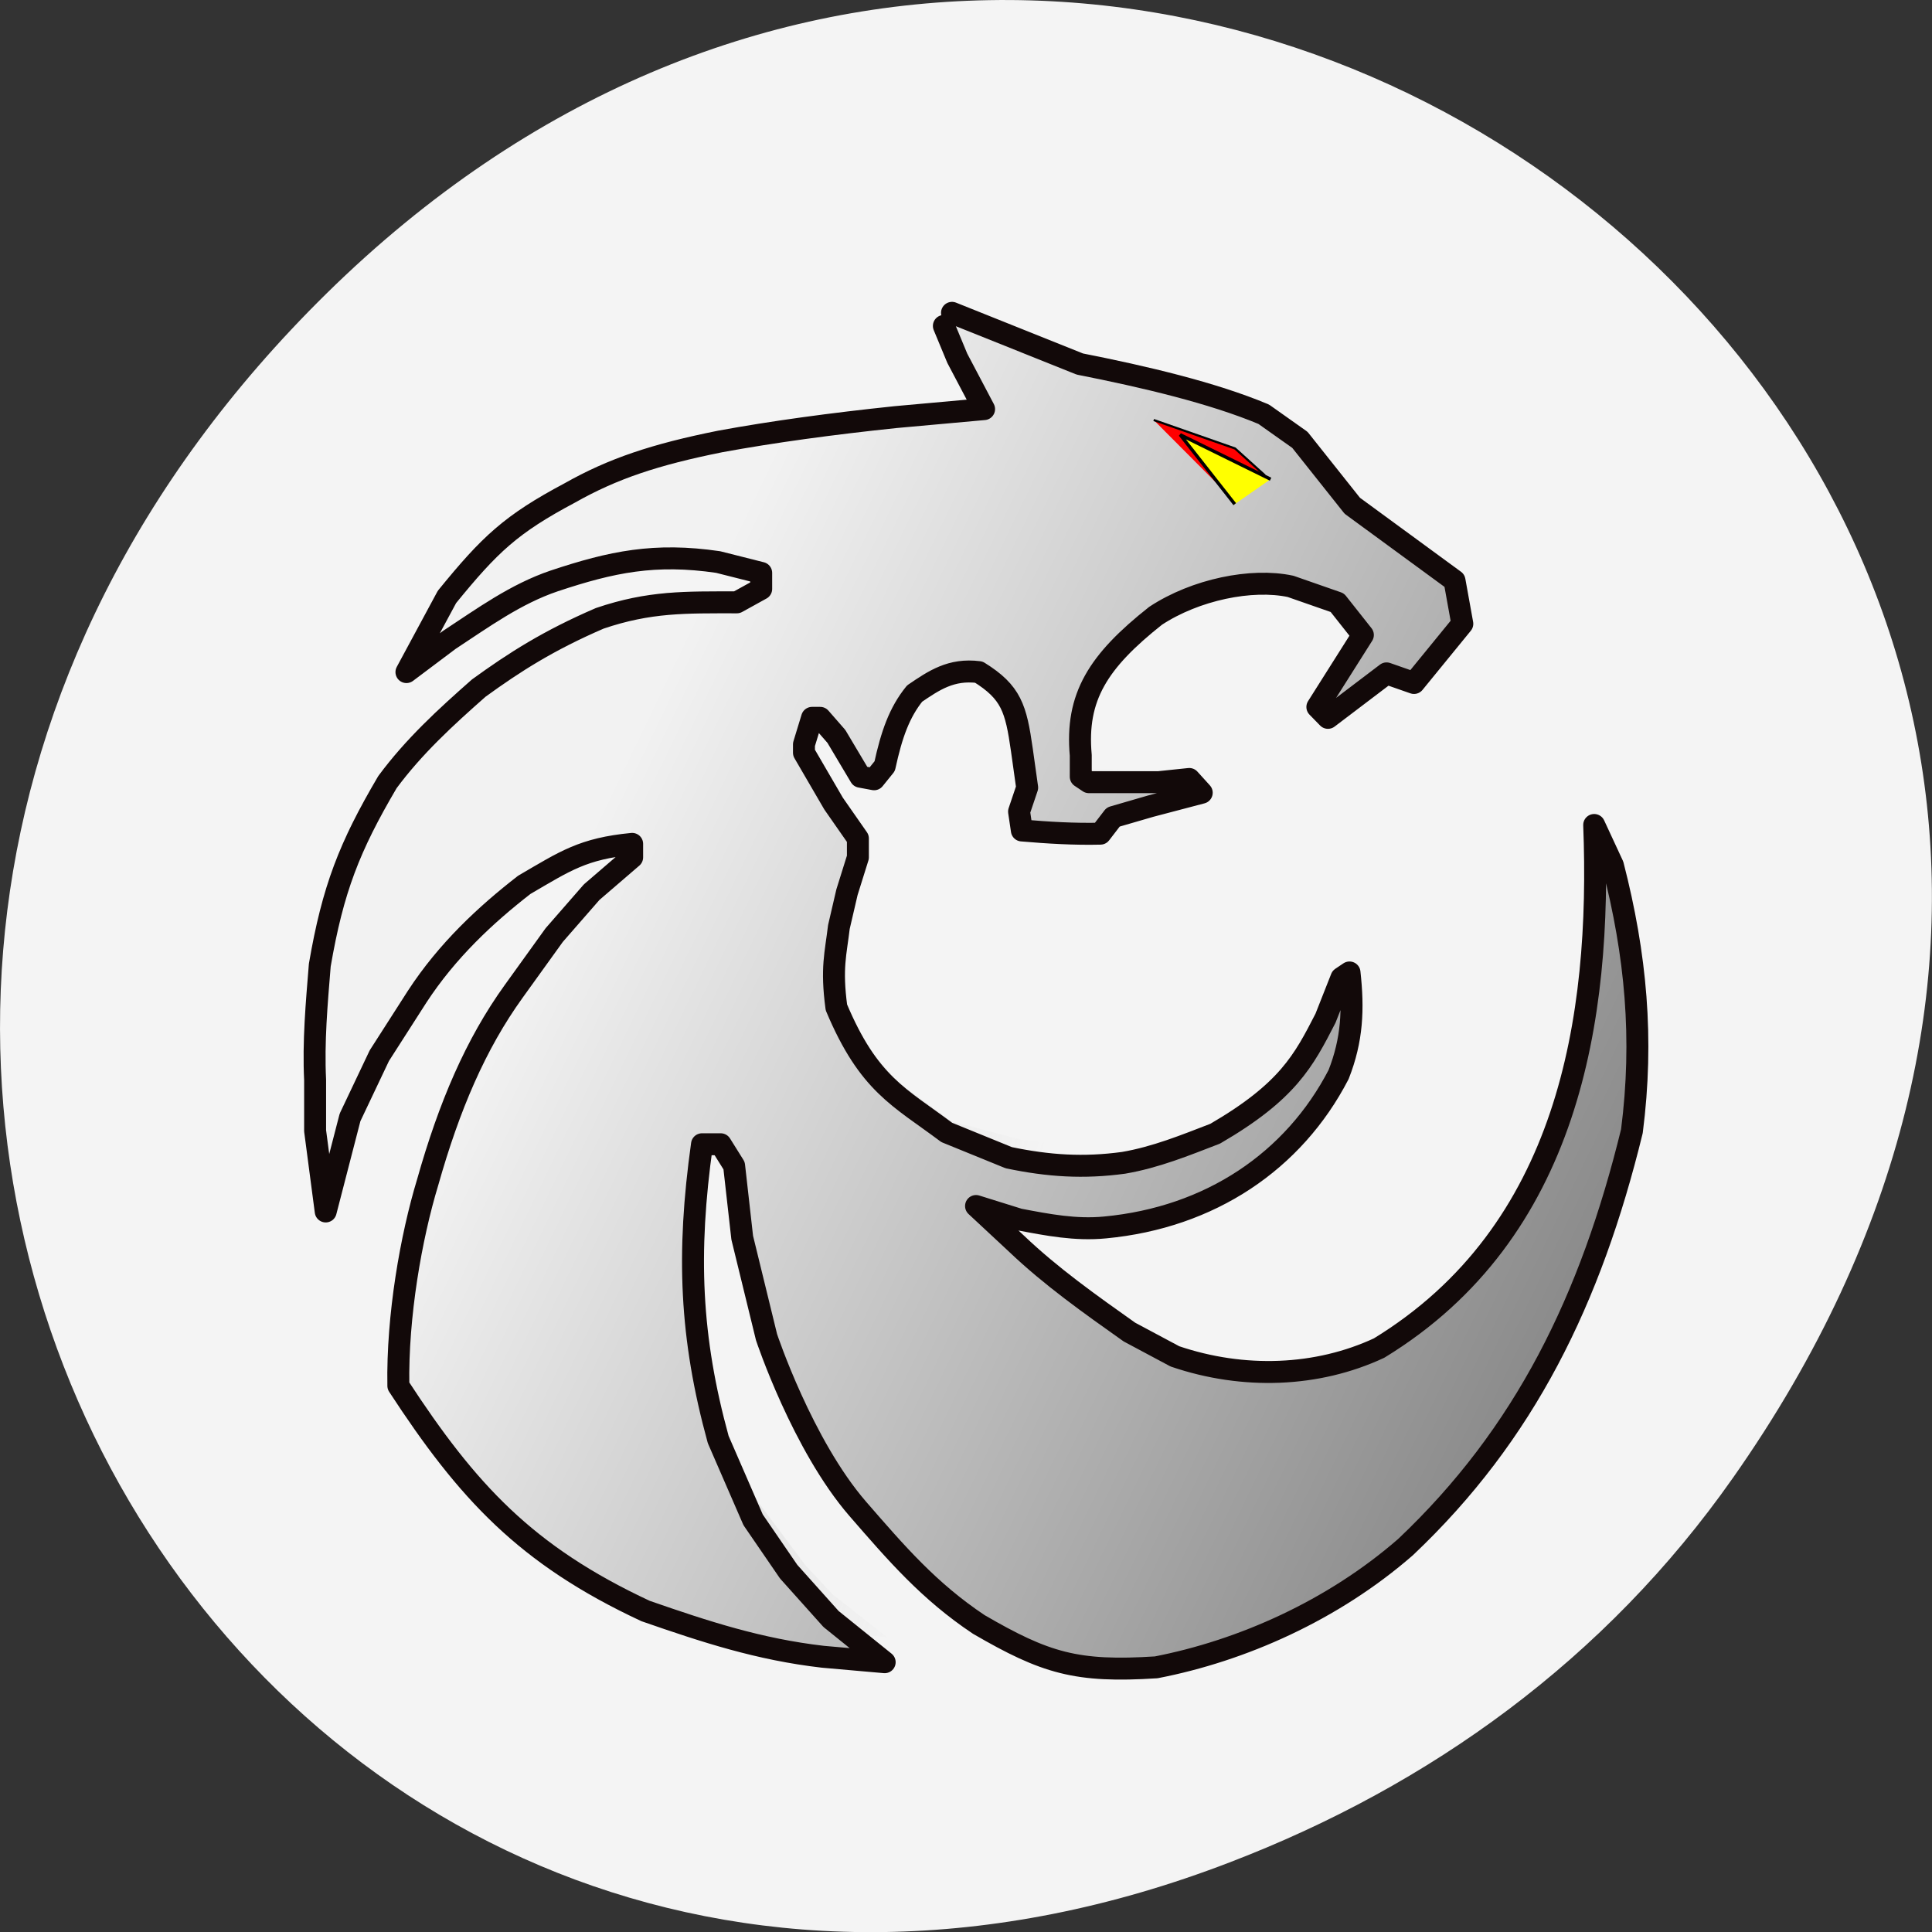<svg xmlns="http://www.w3.org/2000/svg" viewBox="0 0 24 24"><rect x="0" y="0" width="24" height="24" fill="#333333" stroke="none"/><defs><linearGradient id="0" gradientUnits="userSpaceOnUse" x1="-209.67" y1="263.72" x2="385.01" y2="426.28" gradientTransform="matrix(0.027 0 0 0.027 2.581 2.78)"><stop stop-color="#999"/><stop offset="1" stop-color="#999" stop-opacity="0"/></linearGradient><linearGradient id="1" gradientUnits="userSpaceOnUse" x1="166.81" y1="296.84" x2="779.81" y2="592.54"><stop stop-color="#f2f2f2"/><stop offset="1" stop-color="#666"/></linearGradient></defs><path d="m 21.527 18.359 c 8.629 -12.273 -7.309 -24.711 -17.473 -14.711 c -9.578 9.426 -0.699 24.07 11.219 19.488 c 2.488 -0.953 4.672 -2.523 6.254 -4.777" fill="#f4f4f4"/><path d="m 343.27 40.23 l 54.22 22.373 l 27.968 5.888 l 26.964 8.684 l 32.13 8.684 l 16.637 11.922 l 24.1 30.32 l 47.04 34.59 l 3.729 19.871 l -22.374 27.23 l -12.621 -4.416 l -26.964 20.459 l -4.876 -5 l 19.793 -27.23 l -8.319 -20.754 l -22.661 -6.476 l -38.29 5 l -29.833 7.507 l -14.773 14.719 l -12.335 27.23 l -2.582 22.373 v 9.862 l 3.729 2.502 h 32.27 l 14.06 -1.472 l 5.737 6.476 l -23.522 6.182 l -17.355 4.857 l -5.737 7.654 l -21.514 -0.147 l -14.773 -1.325 l -1.291 -8.684 l 3.729 -11.04 l -2.438 -17.368 l -3.729 -19.871 l -6.311 -9.862 l -9.896 -6.182 h -14.773 l -9.896 11.186 l -14.916 14.866 l -3.729 17.221 l -4.876 6.182 l -6.167 -1.178 l -11.187 -18.546 l -7.458 -8.684 h -3.729 l -3.586 12.364 v 3.68 l 13.482 23.55 l 11.187 16.04 v 8.684 l -4.876 16.191 l -3.729 16.04 l -1.291 14.866 v 22.23 l 12.335 24.728 l 14.916 17.368 l 24.813 18.546 l 32.13 8.684 l 23.522 2.502 l 21.08 -1.325 l 23.522 -3.68 l 22.23 -8.684 l 21.08 -12.364 l 17.211 -18.546 l 12.478 -22.23 l 7.315 -18.546 l 3.586 -2.502 l 0.143 25.906 l -7.315 22.373 c -6.311 13.394 -15.203 27.966 -29.833 42.1 l -24.669 14.866 l -24.813 9.862 l -25.96 2.502 h -19.793 l -19.793 -3.827 l -19.793 -6.182 l 18.502 17.368 l 25.96 22.23 l 26.1 18.693 l 20.94 11.04 l 27.25 7.507 l 18.645 1.178 c 0 0 19.793 1.619 48.19 -12.364 c 59.809 -40.919 62.821 -59.02 84.19 -102.74 l 9.896 -37.09 l 5.02 -44.599 l -1.291 -27.23 l 1.291 -29.732 l 8.606 18.693 l 8.606 28.408 l 3.729 37.09 v 29.732 l -2.438 25.02 l -6.167 28.26 l -8.749 28.408 c -20.94 57.4 -37.29 78.31 -71.71 117.61 l -23.522 22.23 l -30.98 22.962 l -39.586 19.13 l -39.586 11.186 h -34.709 l -24.526 -6.771 l -22.374 -13.1 l -21.08 -17.368 l -35.856 -37.09 l -23.522 -34.59 l -16.207 -47.1 l -14.773 -46.954 l -1.291 -28.555 l -6.167 -9.862 h -8.606 l -3.729 38.42 v 50.634 l 11.187 47.1 l 16.06 37.09 l 23.522 32.23 l 12.335 13.542 l 24.813 19.871 l -28.542 -2.502 l -45.753 -8.684 l -35.856 -12.364 l -42.17 -23.55 l -27.25 -22.23 l -25.96 -29.732 l -18.502 -28.408 l 2.438 -37.09 l 9.896 -52.11 l 16.06 -43.27 l 24.813 -49.46 l 18.502 -26.05 l 17.355 -19.724 l 18.502 -16.191 v -6.182 l -25.96 10.01 l -28.398 18.546 l -19.793 17.221 l -24.813 24.875 l -17.355 27.23 l -13.625 28.408 l -11.04 43.27 l -5.02 -37.09 v -49.46 l 2.295 -26.936 l 6.454 -28.849 l 8.606 -28.408 l 16.06 -27.23 l 22.23 -26.05 l 19.936 -17.221 l 23.378 -14.866 l 32.27 -17.368 l 30.98 -7.36 h 32.13 l 11.187 -6.182 v -7.507 l -19.793 -5 l -19.936 1.325 l -33.418 2.502 l -22.23 4.857 l -24.669 10.01 l -23.522 17.221 l -19.793 14.866 l 20.94 -34.59 l 18.932 -19.429 l 28.11 -22.667 l 29.689 -16.04 l 40.876 -11.186 l 30.98 -6.182 l 55.649 -7.507 l 40.876 -3.68 l -12.335 -23.55 l -6.311 -14.719" transform="matrix(0.027 0 0 0.027 2.581 2.78)" stroke="#000"/><path d="m 11.93 3.848 l -0.168 0.129 l 0.168 0.395 l 0.34 0.625 l -1.113 0.098 l -1.516 0.199 l -0.844 0.164 l -1.113 0.297 l -0.809 0.426 l -0.859 0.602 l -0.422 0.516 l -0.574 0.918 l 0.543 -0.395 l 0.637 -0.457 l 0.676 -0.266 l 0.605 -0.129 l 0.91 -0.066 l 0.539 -0.035 l 0.539 0.133 v 0.195 l -0.301 0.168 h -0.879 l -0.84 0.195 l -0.879 0.461 l -0.641 0.395 l -0.539 0.457 l -0.605 0.691 l -0.438 0.723 l -0.238 0.754 l -0.172 0.762 l -0.063 0.719 v 1.313 l 0.137 0.984 l 0.359 -1.262 c 0.227 -0.551 0.555 -1.027 0.902 -1.508 l 0.617 -0.688 c 0.367 -0.34 0.836 -0.695 1.285 -0.922 l 0.59 -0.121 l 0.176 0.25 c -0.41 0.266 -0.734 0.605 -1.066 0.953 c -1.176 1.629 -1.527 2.645 -1.887 4.363 l -0.066 1.07 l 0.504 0.754 l 0.707 0.789 l 0.742 0.59 l 1.145 0.625 l 0.98 0.328 l 1.246 0.23 l 0.773 0.066 l -0.672 -0.527 l -0.336 -0.359 l -0.641 -0.855 l -0.441 -0.984 l -0.215 -1.078 l -0.086 -0.895 v -0.621 l 0.102 -1.02 h 0.234 l 0.168 0.262 l 0.035 0.758 l 0.402 1.246 l 0.441 1.25 l 0.637 0.918 l 0.98 0.984 l 0.57 0.461 l 0.613 0.348 l 0.668 0.18 h 0.945 l 1.078 -0.297 l 1.078 -0.512 l 0.844 -0.605 l 0.641 -0.59 c 0.938 -1.043 1.383 -1.598 1.953 -3.121 l 0.238 -0.754 l 0.168 -0.75 l 0.066 -0.664 v -0.789 l -0.102 -0.984 l -0.234 -0.754 l -0.238 -0.496 l -0.031 0.789 l 0.031 0.723 l -0.133 1.184 l -0.27 0.984 c -0.582 1.16 -0.664 1.641 -2.293 2.727 c -0.773 0.371 -1.313 0.328 -1.313 0.328 l -0.508 -0.031 l -0.742 -0.199 l -0.57 -0.293 l -0.711 -0.496 l -0.707 -0.59 l -0.504 -0.461 l 0.539 0.164 l 0.539 0.102 h 0.539 l 0.707 -0.066 l 0.676 -0.262 l 0.672 -0.395 c 0.398 -0.375 0.641 -0.762 0.809 -1.117 l 0.203 -0.594 l -0.004 -0.688 l -0.098 0.066 l -0.199 0.492 l -0.34 0.59 l -0.473 0.492 l -0.57 0.328 l -0.609 0.23 l -0.641 0.098 l -0.57 0.035 l -0.641 -0.066 l -0.879 -0.23 l -0.672 -0.492 l -0.406 -0.461 l -0.336 -0.656 v -0.59 l 0.035 -0.395 l 0.102 -0.426 l 0.133 -0.43 v -0.23 l -0.305 -0.426 l -0.371 -0.625 v -0.098 l 0.102 -0.328 h 0.102 l 0.203 0.23 l 0.305 0.492 l 0.168 0.031 l 0.133 -0.164 l 0.102 -0.457 l 0.406 -0.395 l 0.27 -0.297 h 0.402 l 0.27 0.164 l 0.172 0.262 l 0.098 0.527 l 0.07 0.461 l -0.102 0.293 l 0.031 0.23 l 0.406 0.035 l 0.582 0.004 l 0.16 -0.203 l 0.473 -0.133 l 0.641 -0.164 l -0.156 -0.168 l -0.387 0.039 h -0.875 l -0.102 -0.066 v -0.262 l 0.066 -0.594 l 0.34 -0.723 l 0.402 -0.395 l 0.898 -0.34 c 0.82 -0.148 0.836 -0.102 1.574 0.184 l 0.227 0.551 l -0.539 0.723 l 0.133 0.133 l 0.734 -0.543 l 0.344 0.117 l 0.609 -0.723 l -0.102 -0.531 l -1.281 -0.914 l -0.656 -0.805 l -0.453 -0.316 l -0.875 -0.23 l -0.734 -0.23 l -0.762 -0.156" fill="url(#0)"/><path d="m 342.41 40.971 l 58.805 23.55 c 29.833 5.888 61.1 13.247 84.62 23.11 l 16.637 11.775 l 24.1 30.32 l 47.04 34.443 l 3.586 19.871 l -22.23 27.23 l -12.621 -4.416 l -26.964 20.459 l -4.876 -5 l 20.94 -33.12 l -11.761 -14.866 l -21.514 -7.507 c -17.928 -3.827 -43.745 1.472 -62.1 13.542 c -26.39 20.901 -36.86 37.24 -34.422 64.18 v 9.862 l 3.729 2.502 h 32.13 l 14.06 -1.472 l 5.737 6.329 l -23.522 6.182 l -17.211 5 l -5.88 7.654 c -12.05 0.294 -24.1 -0.442 -36.14 -1.472 l -1.291 -8.684 l 3.729 -11.04 l -2.438 -17.368 c -2.725 -19.13 -4.876 -26.494 -19.793 -35.767 c -12.765 -1.619 -20.653 3.827 -29.546 9.862 c -7.03 8.684 -10.614 18.84 -13.769 33.412 l -4.876 6.03 l -6.311 -1.178 l -11.04 -18.546 l -7.458 -8.537 h -3.729 l -3.729 12.217 v 3.827 l 13.625 23.403 l 11.187 16.04 v 8.684 l -5.02 16.04 l -3.729 16.04 c -1.434 12.217 -3.586 18.693 -1.147 36.945 c 14.916 35.473 28.972 41.21 50.773 57.55 l 28.542 11.628 c 18.359 3.827 34.422 4.857 52.781 2.355 c 14.773 -2.502 28.398 -8.095 42.17 -13.394 c 33.418 -19.429 40.733 -33.559 50.773 -53.14 l 7.315 -18.546 l 3.729 -2.502 c 1.865 16.927 1.291 30.91 -5.02 46.954 c -20.653 39.889 -59.09 65.794 -107.43 70.36 c -13.625 1.325 -26.39 -1.178 -39.586 -3.68 l -19.793 -6.182 l 18.502 17.221 c 16.06 15.308 33.992 27.966 52.06 40.772 l 20.94 11.186 c 31.554 10.745 65.55 9.42 93.94 -3.827 c 87.2 -53.28 102.41 -151.31 98.96 -240.66 l 8.606 18.546 c 10.614 41.21 14.199 79.78 8.749 122.32 c -18.932 77.42 -49.2 139.39 -104.13 191.35 c -33.418 29.14 -75.3 47.69 -114.74 55.34 c -36.717 2.355 -50.916 -1.913 -81.61 -19.724 c -22.948 -15.308 -37.864 -32.676 -55.649 -53.14 c -25.53 -29.438 -42.02 -79.04 -42.02 -79.04 l -11.187 -45.776 l -3.729 -33.12 l -6.167 -9.862 h -8.606 c -7.03 50.19 -5.45 88.9 7.458 135.86 l 16.06 36.945 l 16.351 23.845 l 19.506 21.784 l 24.669 19.871 l -28.398 -2.502 c -29.402 -3.385 -54.07 -11.481 -81.61 -21.05 c -55.22 -25.758 -82.04 -55.05 -113.74 -103.62 c -0.574 -32.09 5.88 -68.59 13.482 -93.61 c 9.896 -35.03 22.09 -63.59 39.586 -87.87 l 18.645 -25.906 l 17.211 -19.724 l 18.645 -16.04 v -6.182 c -22.661 2.208 -30.693 7.801 -49.625 18.84 c -17.641 13.689 -35.426 30.17 -49.34 51.52 l -17.355 27.08 l -13.482 28.408 l -11.187 43.27 l -4.876 -37.09 v -23.403 c -0.861 -17.663 0.717 -35.18 2.151 -52.841 c 6.02 -35.03 13.625 -54.46 31.12 -84.19 c 12.191 -16.485 26.821 -29.88 42.02 -43.27 c 16.637 -12.07 32.13 -21.931 55.649 -32.09 c 22.948 -7.801 39.442 -7.36 63.11 -7.36 l 11.187 -6.182 v -7.36 l -19.793 -5 c -29.12 -4.269 -48.908 -0.147 -75.44 8.684 c -17.785 6.03 -32.701 16.927 -48.19 27.08 l -19.793 14.866 l 18.645 -34.59 c 19.793 -24.286 29.402 -33.412 56.51 -47.837 c 19.793 -11.186 39.16 -17.663 69.27 -23.698 c 24.1 -4.416 51.06 -8.095 80.61 -11.186 l 40.733 -3.68 l -12.335 -23.403 l -6.167 -14.866" transform="matrix(0.027 0 0 0.027 2.581 2.78)" fill="url(#1)" stroke="#120909" stroke-linejoin="round" stroke-linecap="round" stroke-width="10.1"/><g stroke="#000" transform="matrix(0.027 0 0 0.027 2.581 2.78)"><path d="m 435.21 90.28 l 37.434 13.1 l 13.195 11.922 l -17.928 7.801" fill="#f00"/><path d="m 488.99 117.51 l -41.594 -20.459 l 25.1 31.94" fill="#ff0" stroke-width="1.516"/></g></svg>